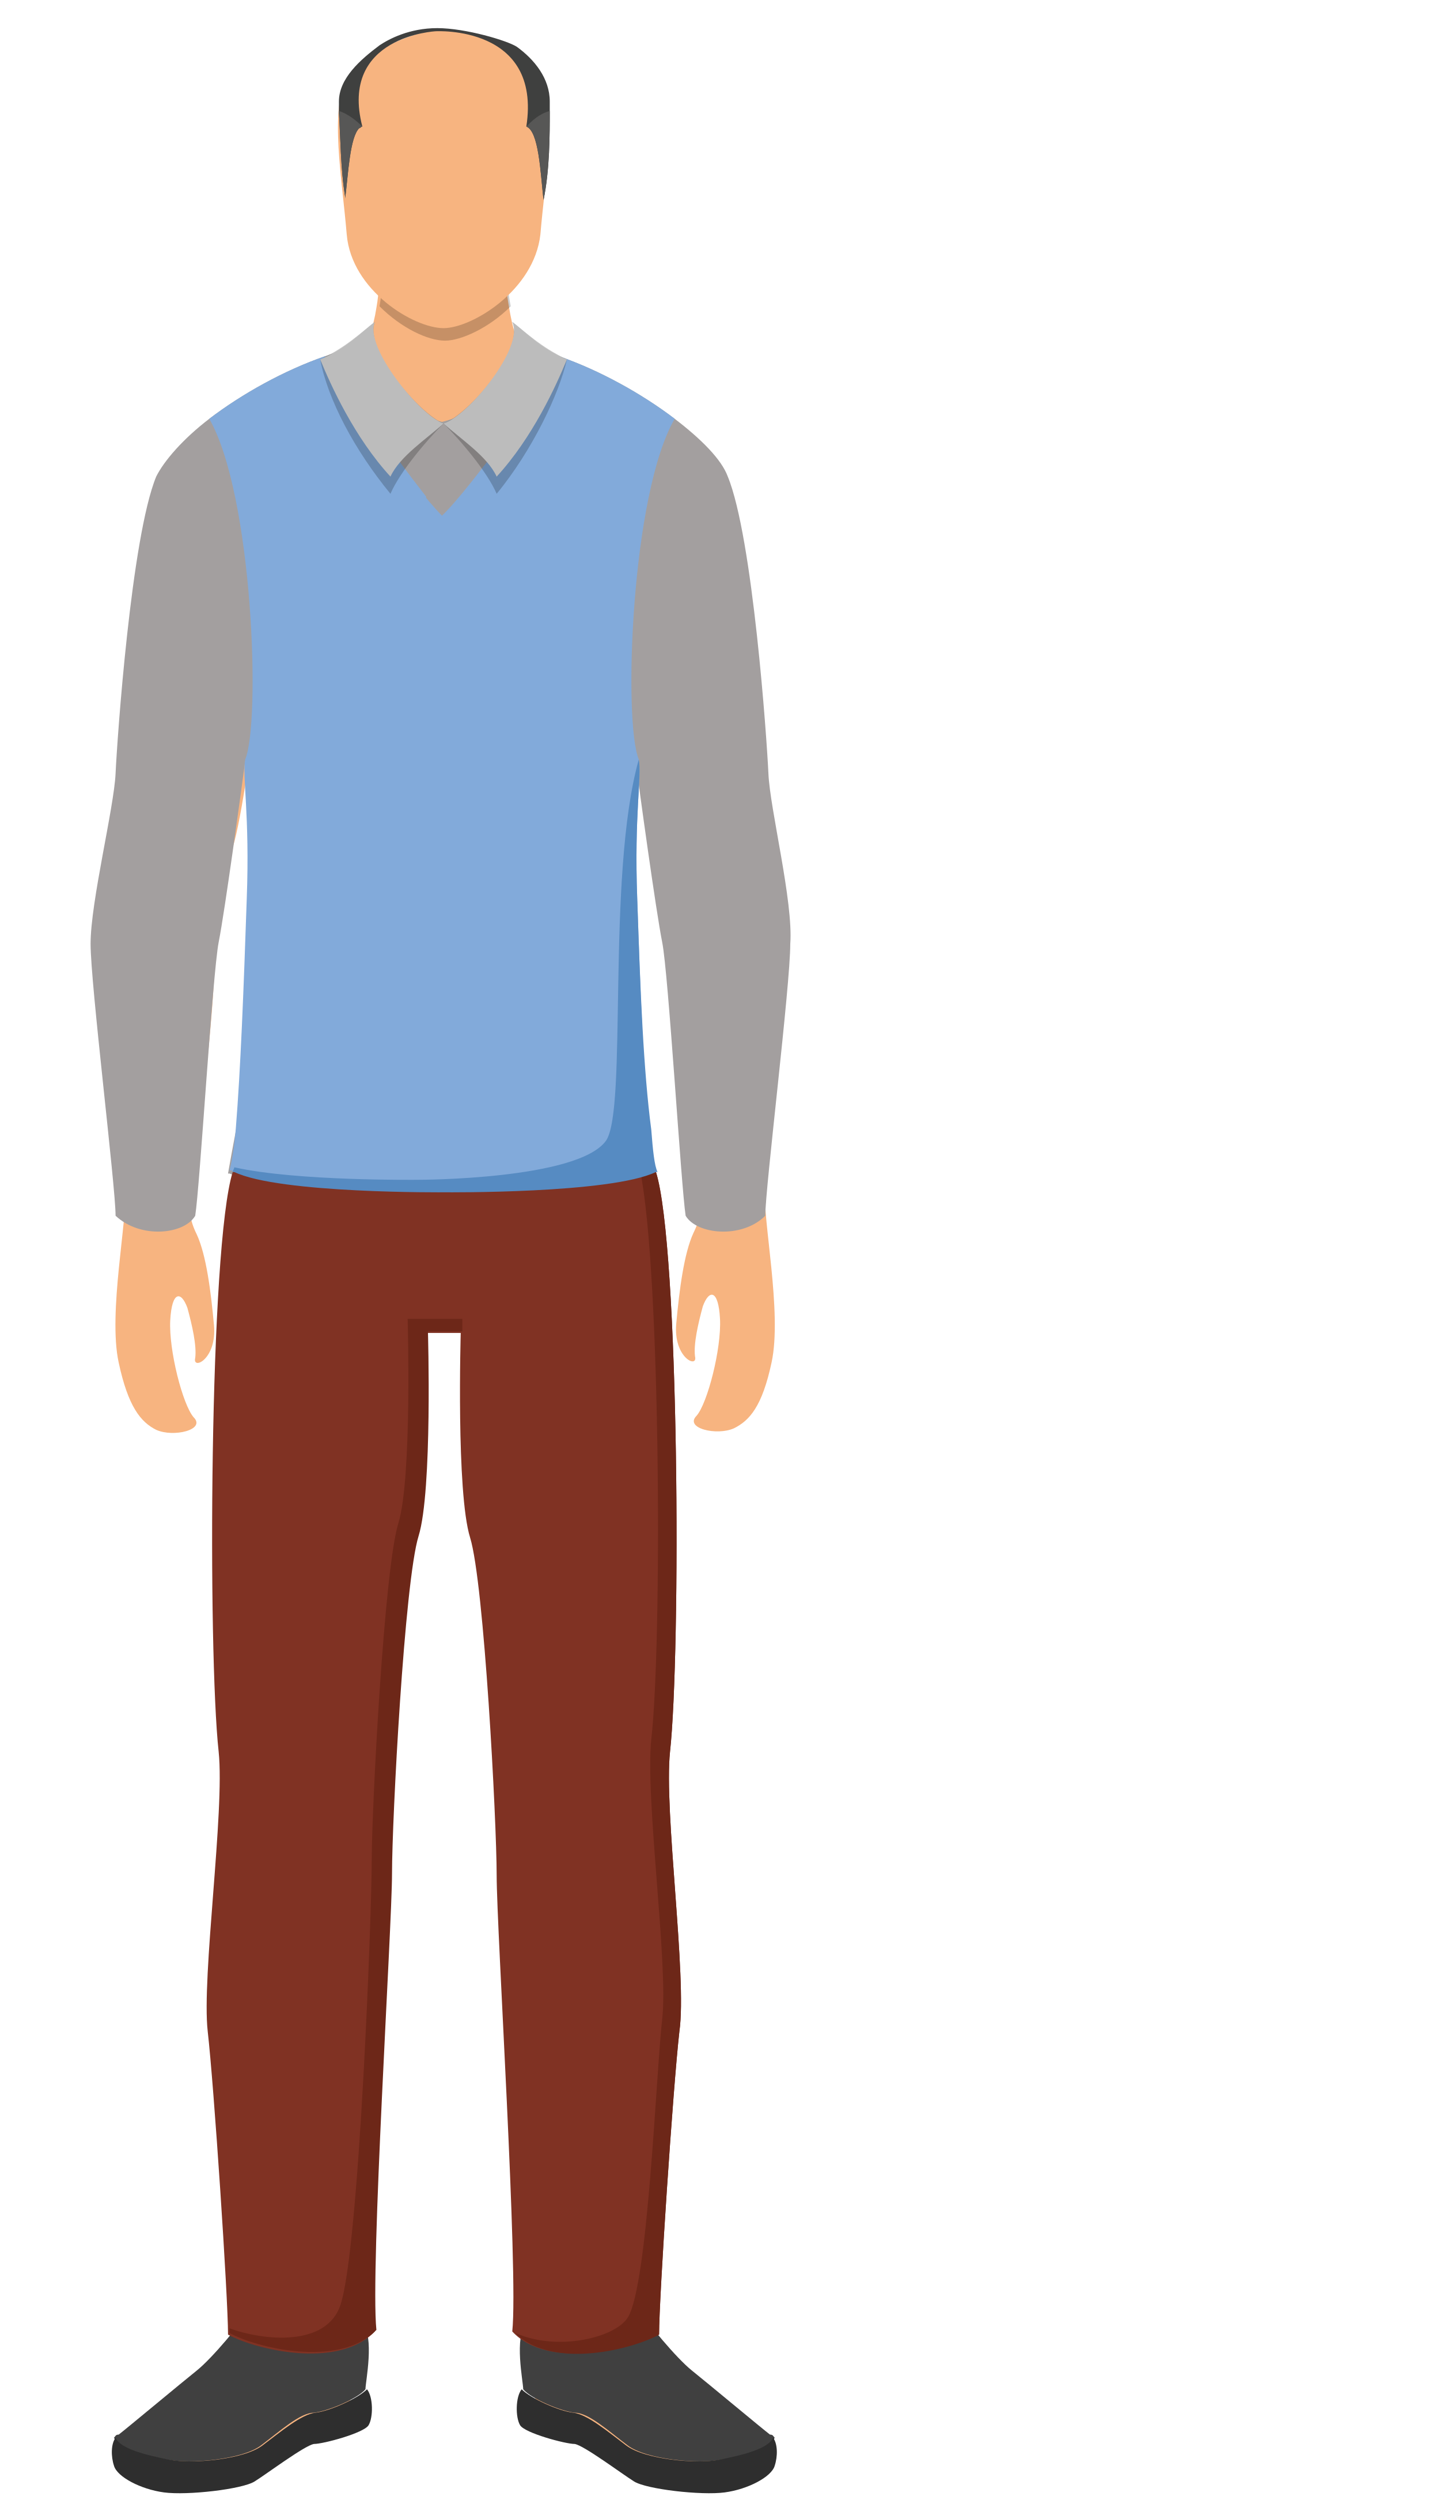 <?xml version="1.0" encoding="utf-8"?>
<!-- Generator: Adobe Illustrator 22.1.0, SVG Export Plug-In . SVG Version: 6.00 Build 0)  -->
<svg version="1.1" id="Capa_1" xmlns="http://www.w3.org/2000/svg" xmlns:xlink="http://www.w3.org/1999/xlink" x="0px" y="0px"
	 viewBox="0 0 92.2 160" style="enable-background:new 0 0 92.2 160;" xml:space="preserve">
<style type="text/css">
	.st0{fill:#F7B480;}
	.st1{fill:#A39F9F;}
	.st2{fill:#404040;}
	.st3{fill:#2E2E2E;}
	.st4{opacity:0.2;enable-background:new    ;}
	.st5{fill:#803223;}
	.st6{fill:#6D2718;}
	.st7{fill:#82AADA;}
	.st8{fill:#568BC2;}
	.st9{fill:#BCBCBC;}
	.st10{fill:#3F403F;}
	.st11{fill:#575756;}
</style>
<g>
	<path class="st0" d="M46.1,157.8c-0.8,0.6-10.4-1.4-11.5-3.5s-0.8-5.8-0.5-8c0.3-2.3,0.5-5.4,0-8.6c-0.5-3.2-1.8-14.8-1.5-16.7
		c0.3-1.9,0.8-5.8,0-9.4s-0.2-10.5-1.5-13.5c-1.3-2.9-1.6-13-1.6-13h-2.3c0,0-0.3,10.1-1.6,13c-1.3,2.9-0.7,9.9-1.5,13.5
		s-0.3,7.5,0,9.4s-1,13.5-1.5,16.7s-0.3,6.3,0,8.6s0.7,5.9-0.5,8c-1.1,2.1-10.7,4.1-11.5,3.5s0.7-2.9,2-4.4s4.2-4.5,4.3-6.8
		c0.2-2.3-2.8-15.4-3.2-17.4c-0.5-1.9,0.6-14.8,0.8-16.7c0.2-1.9-0.3-6-0.3-8.1S13.7,83.2,14.8,78s2.4-13.9,2.4-17
		s-2.1-15.9-2.3-18.6c-0.2-2.8-1.3-12.6-1.9-14.6c3.4-3.4,9.2-5.2,10.1-5.5c0.4-0.2,0.8-1.3,1-2.6c0.2-1.1,0.2-2.2,0.2-2.8h8.1
		c-0.1,0.5,0,1.7,0.2,2.8c0.2,1.2,0.5,2.4,1,2.6c0.8,0.3,6.6,2.1,10.1,5.5c-0.7,1.9-1.8,11.8-1.9,14.6C41.6,45.2,39.5,58,39.5,61
		c0,3.1,1.3,11.8,2.4,17c1.1,5.2,0.6,24.3,0.6,26.4s-0.5,6.2-0.3,8.1s1.3,14.8,0.8,16.7s-3.4,15.1-3.2,17.4c0.2,2.3,3,5.3,4.3,6.8
		C45.4,154.9,46.9,157.2,46.1,157.8z"/>
	<path class="st0" d="M43.7,27.7c3.6,3.2,3.8,8.9,4.5,15.9c0.6,7,1.5,11.6,1.9,13.1c0.3,1.5-0.9,17.8-1.1,19.5
		c-0.2,1.7,1.1,7.8,0.4,11C48.8,90,48,90.9,47,91.4c-1.1,0.5-3.2,0-2.4-0.8c0.7-0.8,1.6-4.3,1.5-6.2c-0.1-1.9-0.7-1.9-1.1-0.8
		c-0.3,1.1-0.6,2.4-0.5,3.2c0.2,0.8-1.4,0.1-1.2-2.1s0.5-4.5,1.1-5.8c0.6-1.2,0.6-2.2,0.2-4.2c-0.4-2-1.5-11.9-1.3-13.7
		s-0.6-5.6-1.1-6.6c-0.5-1.1-1.4-7.1-1.7-10.6C40,40.3,40.3,27.8,43.7,27.7z"/>
	<path class="st0" d="M13.2,27.7c-3.6,3.2-3.8,8.9-4.5,15.9S7.2,55.2,6.8,56.7c-0.2,1.4,1,17.8,1.2,19.5s-1.1,7.8-0.4,11
		C8.2,90,9,91,10,91.5c1.1,0.5,3.2,0,2.4-0.8c-0.7-0.8-1.6-4.3-1.5-6.2c0.1-1.9,0.7-1.9,1.1-0.8c0.3,1.1,0.6,2.4,0.5,3.2
		c-0.2,0.8,1.4,0.1,1.2-2.1s-0.5-4.5-1.1-5.8c-0.6-1.2-0.6-2.2-0.2-4.2c0.4-2,1.5-11.9,1.3-13.7s0.6-5.6,1.1-6.6
		c0.5-1.1,1.4-7.1,1.7-10.6C16.9,40.3,16.6,27.8,13.2,27.7z"/>
	<path class="st1" d="M49.2,49.5c-0.1-2.2-1-15.1-2.6-19c-0.4-1.1-1.7-2.4-3.4-3.7c-2.1-1.6-4.8-3.1-7.4-4c-0.8-0.3-1.5-0.5-2.3-0.6
		c-0.6,2.1-2.4,4.1-5.2,4.8c-2.8-0.7-4.6-2.8-5.2-4.8c-0.7,0.1-1.5,0.3-2.3,0.6c-2.6,0.9-5.3,2.4-7.4,4c-1.7,1.3-2.9,2.7-3.4,3.7
		c-1.6,3.9-2.5,16.8-2.6,19c-0.1,2.2-1.6,8.2-1.6,10.9c0,2.6,1.6,15.5,1.6,17.4c1.6,1.5,4.4,1.2,5.1,0c0.3-1.9,1.1-15.4,1.5-17.5
		c0.4-2,1.5-10.1,1.7-11.6c0.1,2.5,0.5,5.8,0.7,8.1c0.5,8-0.7,12-1.8,18.3h0.1c1.8,0.8,9.7,1.3,13.5,1.3c3.7,0,11.7-0.5,13.5-1.3
		h0.1c-1-6.2-2.3-10.2-1.8-18.3c0.1-2.3,0.6-5.5,0.7-8.1c0.2,1.6,1.3,9.6,1.7,11.6s1.2,15.5,1.5,17.5c0.7,1.2,3.6,1.5,5.1,0
		c0-1.8,1.6-14.7,1.6-17.4C50.8,57.7,49.3,51.8,49.2,49.5z"/>
	<g>
		<path class="st2" d="M49.6,156c-0.3,0.7-2,1.2-3.4,1.4c-1.5,0.3-4.8,0-6-0.9s-2.5-2.1-3.4-2.1c-0.9-0.1-2.8-0.9-3.3-1.5
			c0-0.5-0.6-3.3,0.2-4.3c0.5,1,1.5,1.2,1.8,0.8c0.3-0.3,0.9-1.8,1.3-2.3c0.4-0.4,1.7-0.8,2.4-0.7s1.4,0.8,1.8,1.5
			c0.4,0.7,2.3,3,3.3,3.8s4.6,3.8,5,4.1C49.5,155.8,49.5,155.9,49.6,156z"/>
		<path class="st3" d="M49.6,157.8c-0.2,0.7-1.7,1.5-3.2,1.7s-5-0.2-5.8-0.7s-3.2-2.3-3.8-2.4c-0.6,0-3.2-0.7-3.5-1.2
			s-0.3-1.8,0.1-2.3c0.6,0.6,2.4,1.4,3.3,1.5c0.9,0.1,2.2,1.2,3.4,2.1c1.2,0.9,4.5,1.2,6,0.9s3.1-0.7,3.4-1.4
			C49.8,156.4,49.8,157.2,49.6,157.8z"/>
	</g>
	<path class="st4" d="M32.7,19.6c-1.4,1.4-3.2,2.2-4.2,2.2c-1.1,0-2.8-0.8-4.2-2.2c0.2-1.1,0.2-2.2,0.2-2.8h8.1
		C32.4,17.4,32.5,18.6,32.7,19.6z"/>
	<path class="st0" d="M34.6,5.1c-1.1-1.9-4.4-3.2-6.2-3.2c-1.7,0-5,1.3-6.2,3.2c-1.1,1.9-0.3,6.3,0,9.9s4.3,6,6.2,6
		c1.8,0,5.8-2.4,6.2-6C34.9,11.4,35.7,7.1,34.6,5.1z"/>
	<g>
		<path class="st2" d="M7.3,156c0.3,0.7,2,1.2,3.4,1.4c1.5,0.3,4.8,0,6-0.9s2.5-2.1,3.4-2.1c0.9-0.1,2.8-0.9,3.3-1.5
			c0-0.5,0.6-3.3-0.2-4.3c-0.5,1-1.5,1.2-1.8,0.8c-0.3-0.3-0.9-1.8-1.3-2.3c-0.4-0.4-1.7-0.8-2.4-0.7c-0.7,0.1-1.4,0.8-1.8,1.5
			c-0.4,0.7-2.3,3-3.3,3.8s-4.6,3.8-5,4.1C7.4,155.8,7.4,155.9,7.3,156z"/>
		<path class="st3" d="M7.3,157.8c0.2,0.7,1.7,1.5,3.2,1.7s5-0.2,5.8-0.7s3.2-2.3,3.8-2.4c0.6,0,3.2-0.7,3.5-1.2s0.3-1.8-0.1-2.3
			c-0.6,0.6-2.4,1.4-3.3,1.5s-2.2,1.2-3.4,2.1c-1.2,0.9-4.5,1.2-6,0.9s-3.1-0.7-3.4-1.4C7.1,156.4,7.1,157.2,7.3,157.8z"/>
	</g>
	<path class="st5" d="M42.9,112.1c0.7-6.4,0.6-32.3-0.9-37.1c-5,0-22.1,0-27.1,0c-1.5,4.8-1.6,30.7-0.9,37.1
		c0.4,3.8-1.1,14.4-0.7,17.9c0.4,3.5,1.3,17,1.3,19.4c1.6,0.9,7,2.3,9.4-0.2c-0.4-3.9,1-25.8,1-29.2c0-3.5,0.8-18.7,1.7-21.6
		c0.9-2.9,0.6-13.1,0.6-13.1h1.1h1.1c0,0-0.3,10.2,0.6,13.1s1.7,18.2,1.7,21.6c0,3.5,1.4,25.4,1,29.2c2.3,2.5,7.7,1.1,9.4,0.2
		c0-2.4,0.9-15.9,1.3-19.4C44,126.5,42.5,115.9,42.9,112.1z"/>
	<path class="st6" d="M29.6,85.2c0-0.5,0-0.8,0-0.8h-2.4h-1.1c0,0,0.3,10.2-0.6,13.1s-1.7,18.2-1.7,21.6s-0.8,24.8-2,28.4
		c-0.9,2.7-4.9,2.3-7.1,1.5c0,0.1,0,0.2,0,0.3c1.6,0.9,7,2.3,9.4-0.2c-0.4-3.9,1-25.8,1-29.2c0-3.5,0.8-18.7,1.7-21.6
		c0.9-2.9,0.6-13.1,0.6-13.1H29.6z"/>
	<path class="st6" d="M42.9,112.1c0.7-6.4,0.6-32.3-0.9-37.1c-0.3,0-0.6,0-1,0c1.3,6.4,1.4,30.2,0.7,36.3
		c-0.4,3.8,1.1,14.4,0.7,17.9c-0.4,3.5-0.9,17-2.2,19.1c-0.8,1.3-4.5,2.2-7.2,1c2.4,2.4,7.6,1,9.2,0.1c0-2.4,0.9-15.9,1.3-19.4
		C44,126.5,42.5,115.9,42.9,112.1z"/>
	<path class="st7" d="M40.8,57.5c-0.2-5.4,0.3-7.8,0.1-8.9c-1-2.4-0.5-17,2.3-21.8c-2.1-1.6-4.8-3.1-7.4-4
		c-0.6,1.4-5.7,8.5-7.5,10.2c-1.8-1.8-6.9-8.8-7.5-10.2c-2.6,0.9-5.3,2.4-7.4,4c2.8,4.9,3.3,19.4,2.3,21.8c-0.2,1.1,0.3,3.5,0.1,8.9
		c-0.2,5.9-0.4,11-0.7,14.7c-0.1,1.3-0.3,2.3-0.4,2.7h0.1c2.9,1.4,13.5,1.3,13.5,1.3s10.6,0.1,13.5-1.3h0.1
		c-0.2-0.4-0.3-1.4-0.4-2.7C41.2,68.5,41,63.5,40.8,57.5z"/>
	<g>
		<path class="st7" d="M26.8,32.3c0.1-0.1,0.3-0.3,0.5-0.5c-2.2-2.8-5.8-7.8-6.3-9c-0.3,0.1-0.6,0.2-1,0.3
			C21.6,25.7,25.3,30.8,26.8,32.3z"/>
		<path class="st8" d="M40.8,57.5c-0.2-5.4,0.3-7.8,0.1-8.9C38.8,56.1,40.2,71,38.8,73c-1.8,2.5-12,2.5-12,2.5S19,75.6,15,74.7
			c0,0.1-0.1,0.2-0.1,0.3H15c2.9,1.4,13.5,1.3,13.5,1.3S39.1,76.4,42,75h0.1c-0.2-0.4-0.3-1.4-0.4-2.7C41.2,68.5,41,63.5,40.8,57.5z
			"/>
	</g>
	<path class="st4" d="M28.4,27.1c1.1,1.1,2.8,3.1,3.4,4.5c2.3-2.8,4-6.4,4.5-8.6c-1.7-0.8-2.7-1.8-3.5-2.4
		C33.6,22.4,30,26.5,28.4,27.1z"/>
	<path class="st4" d="M28.4,27.1c-1.1,1.1-2.8,3.1-3.4,4.5c-2.3-2.8-4-6-4.5-8.6c1.7-0.8,2.7-1.8,3.5-2.4
		C23.3,22.4,26.9,26.5,28.4,27.1z"/>
	<path class="st9" d="M28.4,27.1c1.1,1,2.8,2.1,3.4,3.4c2.3-2.5,3.8-5.8,4.5-7.5c-1.7-0.7-2.7-1.8-3.5-2.4
		C33.6,22.2,30,26.6,28.4,27.1z"/>
	<path class="st9" d="M28.4,27.1c-1.1,1-2.8,2.1-3.4,3.4c-2.3-2.5-3.8-5.8-4.5-7.5c1.7-0.7,2.7-1.8,3.5-2.4
		C23.3,22.2,26.9,26.6,28.4,27.1z"/>
	<path class="st10" d="M35.2,6.5c0,0.2,0,0.4,0,0.6c0,1.5,0,3.8-0.4,5.7c-0.2-1.8-0.3-4.4-1.1-4.7c1-6.5-5.8-6.1-5.8-6.1
		s-6.2,0.3-4.7,6.1l0,0c-0.1,0-0.1,0.1-0.2,0.1c-0.6,0.6-0.7,2.9-0.9,4.5l0,0v-0.1c-0.3-1.8-0.3-3.9-0.4-5.4c0-0.1,0-0.1,0-0.2V6.5
		c0-1.5,1.4-2.7,2.6-3.6c0.6-0.4,1.9-1.1,3.7-1.1c1.8,0,4.5,0.8,5.1,1.2C34.2,3.8,35.2,5,35.2,6.5z"/>
	<path class="st11" d="M35.2,7.1c0,1.5,0,3.8-0.4,5.7c-0.2-1.8-0.3-4.4-1.1-4.7C34.1,7.7,34.5,7.3,35.2,7.1z"/>
	<path class="st11" d="M23.2,8.1c-0.1,0-0.1,0.1-0.2,0.1c-0.6,0.6-0.7,2.9-0.9,4.5v-0.1c-0.3-1.8-0.3-3.9-0.4-5.4V7.1l0,0
		C22.3,7.3,22.8,7.7,23.2,8.1z"/>
</g>
</svg>
